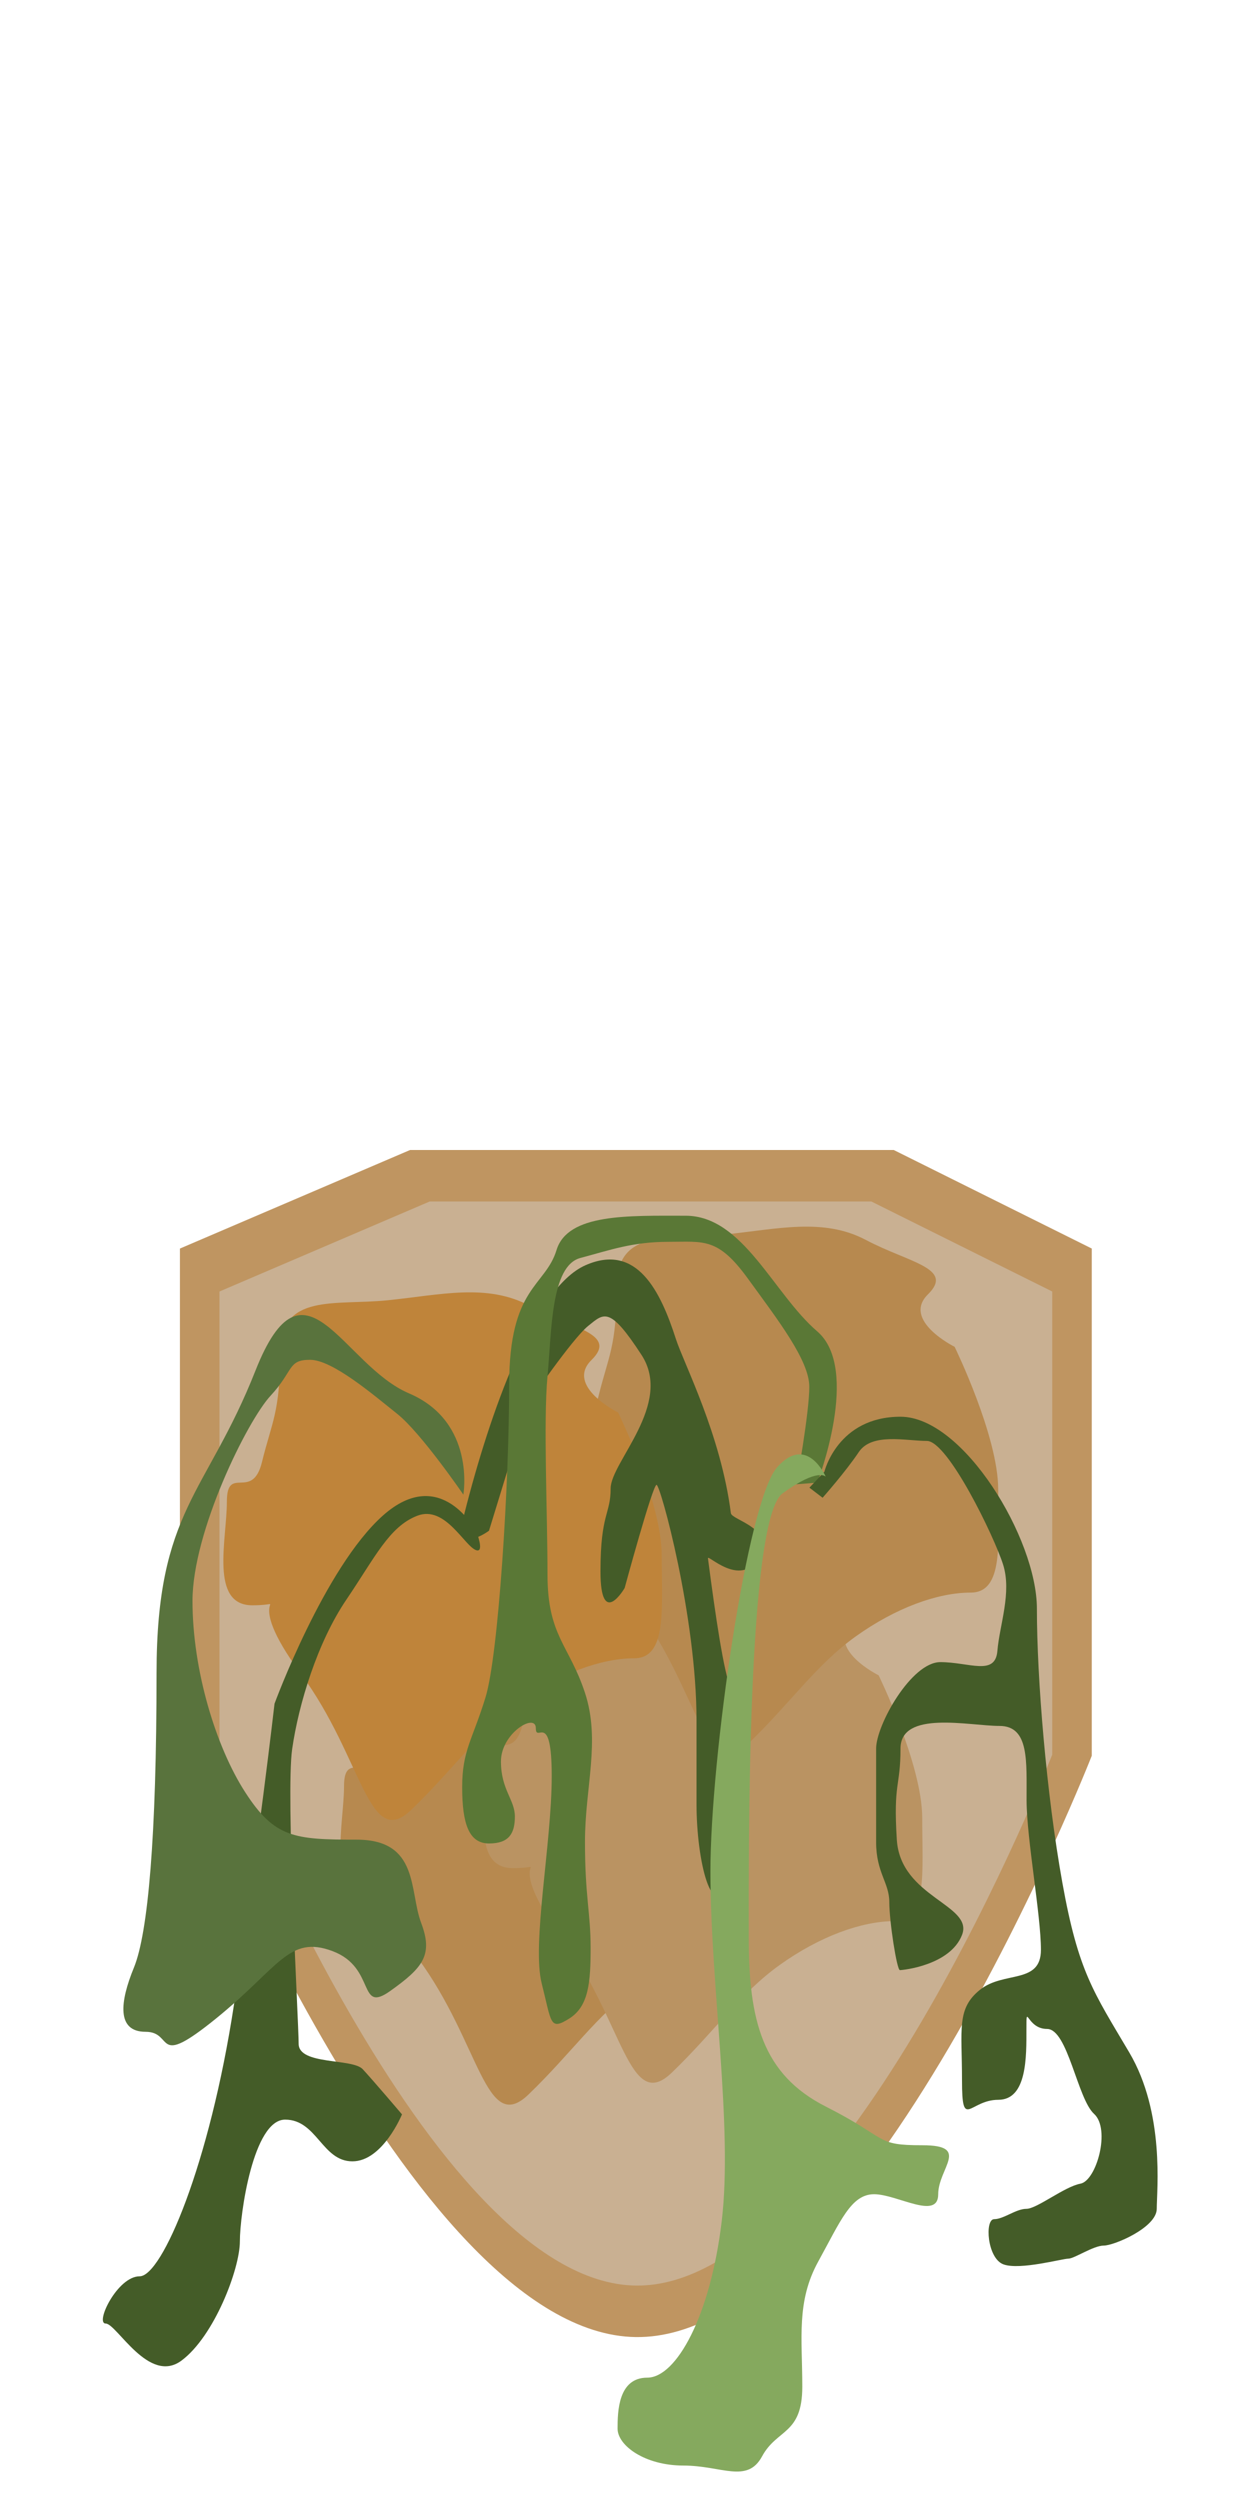 <?xml version="1.0" encoding="UTF-8" standalone="no"?>
<svg width="50px" height="100px" viewBox="0 0 50 100" version="1.1" xmlns="http://www.w3.org/2000/svg" xmlns:xlink="http://www.w3.org/1999/xlink">
    <!-- Generator: Sketch 40.3 (33839) - http://www.bohemiancoding.com/sketch -->
    <title>elkhorn_hero</title>
    <desc>Created with Sketch.</desc>
    <defs></defs>
    <g id="Page-1" stroke="none" stroke-width="1" fill="none" fill-rule="evenodd">
        <g id="elkhorn_hero">
            <g id="Group-14" transform="translate(4, 46)">
                <path d="M3.197,3.942 L12.402,0 L31.75,0 L39.671,3.942 L39.671,24.23 C39.671,24.23 30.516,47.602 21.434,47.483 C12.352,47.364 3.197,23.752 3.197,23.752 L3.197,3.942 Z" id="Rectangle-32" fill="#BF9561"></path>
                <path d="M4.78,5.66 L13.186,2.06 L30.855,2.06 L38.089,5.66 L38.089,24.187 C38.089,24.187 29.728,45.532 21.434,45.423 C13.14,45.315 4.78,23.751 4.78,23.751 L4.78,5.66 Z" id="Rectangle-32" fill="#C9B092"></path>
                <path d="M9.761,25.454 C9.761,26.957 9.063,29.601 10.78,29.601 C12.496,29.601 10.233,28.962 12.722,32.338 C15.21,35.715 15.418,39.441 17.143,37.777 C18.868,36.113 19.878,34.6 21.461,33.469 C23.044,32.338 24.721,31.721 26.051,31.721 C27.381,31.721 27.154,29.737 27.154,27.596 C27.154,25.454 25.411,21.889 25.411,21.889 C25.411,21.889 23.283,20.834 24.347,19.787 C25.411,18.741 23.575,18.521 21.868,17.618 C20.161,16.714 18.334,17.18 16.202,17.399 C14.07,17.618 11.892,17.095 11.892,19.492 C11.892,21.889 11.553,22.279 11.166,23.866 C10.78,25.454 9.761,23.951 9.761,25.454 Z" id="Path-67" fill="#B7894F"></path>
                <path d="M15.496,24.578 C15.496,26.081 14.798,28.725 16.514,28.725 C18.231,28.725 15.968,28.086 18.456,31.462 C20.944,34.839 21.152,38.565 22.877,36.901 C24.602,35.237 25.612,33.724 27.196,32.593 C28.779,31.462 30.456,30.845 31.785,30.845 C33.115,30.845 32.889,28.861 32.889,26.72 C32.889,24.578 31.146,21.013 31.146,21.013 C31.146,21.013 29.017,19.958 30.082,18.911 C31.146,17.865 29.31,17.645 27.603,16.742 C25.896,15.838 24.069,16.304 21.937,16.523 C19.805,16.742 17.627,16.219 17.627,18.616 C17.627,21.013 17.288,21.403 16.901,22.99 C16.514,24.578 15.496,23.075 15.496,24.578 Z" id="Path-67" fill="#BA9362"></path>
                <path d="M18.535,11.438 C18.535,12.941 17.837,15.584 19.554,15.584 C21.27,15.584 19.008,14.945 21.496,18.322 C23.984,21.699 24.192,25.424 25.917,23.76 C27.642,22.096 28.652,20.584 30.235,19.453 C31.818,18.322 33.495,17.704 34.825,17.704 C36.155,17.704 35.928,15.72 35.928,13.579 C35.928,11.438 34.185,7.873 34.185,7.873 C34.185,7.873 32.057,6.817 33.121,5.771 C34.185,4.725 32.349,4.505 30.642,3.601 C28.935,2.698 27.108,3.163 24.976,3.382 C22.844,3.601 20.666,3.079 20.666,5.476 C20.666,7.873 20.327,8.262 19.94,9.85 C19.554,11.438 18.535,9.935 18.535,11.438 Z" id="Path-67" fill="#B7894F"></path>
                <path d="M5.075,14.066 C5.075,15.569 4.377,18.212 6.093,18.212 C7.81,18.212 5.547,17.573 8.035,20.95 C10.523,24.327 10.731,28.052 12.456,26.388 C14.181,24.725 15.191,23.212 16.775,22.081 C18.358,20.95 20.035,20.332 21.364,20.332 C22.694,20.332 22.468,18.348 22.468,16.207 C22.468,14.066 20.725,10.501 20.725,10.501 C20.725,10.501 18.596,9.445 19.661,8.399 C20.725,7.353 18.889,7.133 17.182,6.229 C15.474,5.326 13.648,5.791 11.516,6.01 C9.384,6.229 7.206,5.707 7.206,8.104 C7.206,10.501 6.867,10.89 6.48,12.478 C6.093,14.066 5.075,12.563 5.075,14.066 Z" id="Path-67" fill="#BF843A"></path>
                <path d="M14.58,14.528 C15.589,10.534 17.351,5.524 19.416,4.611 C21.48,3.698 22.425,5.662 23.035,7.558 C23.35,8.537 24.835,11.381 25.235,14.528 C25.27,14.809 27.079,15.141 26.345,16.331 C25.612,17.521 24.294,16.146 24.318,16.331 C24.633,18.739 24.949,20.866 25.235,21.561 C25.938,23.273 24.84,23.55 25.235,25.111 C25.629,26.672 25.99,27.446 25.235,29.271 C24.48,31.096 23.861,28.406 23.861,26.173 C23.861,23.94 23.861,26.965 23.861,22.817 C23.861,18.669 22.418,13.393 22.262,13.393 C22.106,13.393 20.986,17.521 20.986,17.521 C20.986,17.521 20.019,19.182 20.019,16.855 C20.019,14.528 20.426,14.583 20.426,13.536 C20.426,12.489 22.94,10.165 21.66,8.196 C20.38,6.228 20.162,6.525 19.522,7.041 C18.882,7.558 17.126,10.132 17.126,10.132 L15.56,15.229 C15.56,15.229 14.134,16.294 14.58,14.528 Z" id="Path-68" fill="#445C28"></path>
                <path d="M28.693,13.305 C28.693,13.305 30.447,8.766 28.689,7.255 C26.931,5.743 25.724,2.629 23.425,2.629 C21.126,2.629 18.709,2.534 18.261,4.003 C17.813,5.472 16.367,5.463 16.367,9.384 C16.367,13.305 15.943,20.189 15.42,21.896 C14.897,23.602 14.487,24.016 14.487,25.485 C14.487,26.954 14.757,27.739 15.562,27.739 C16.367,27.739 16.595,27.331 16.595,26.66 C16.595,25.988 16.038,25.589 16.038,24.457 C16.038,23.325 17.433,22.498 17.433,23.126 C17.433,23.754 18.069,22.355 18.069,25.047 C18.069,27.739 17.267,31.748 17.668,33.336 C18.069,34.925 17.984,35.233 18.767,34.744 C19.55,34.254 19.625,33.299 19.625,31.905 C19.625,30.512 19.399,29.863 19.399,27.674 C19.399,25.485 20.031,23.634 19.399,21.713 C18.767,19.792 17.9,19.44 17.9,16.978 C17.9,14.516 17.732,10.854 17.9,9.054 C18.069,7.255 18.027,4.636 19.215,4.319 C20.403,4.003 21.299,3.673 22.731,3.673 C24.163,3.673 24.715,3.487 25.921,5.151 C27.128,6.815 28.372,8.417 28.372,9.473 C28.372,10.528 27.853,13.371 27.853,13.371 L28.693,13.305 Z" id="Path-70" fill="#5A7836"></path>
                <path d="M15.062,15.278 C15.062,15.278 13.648,12.54 11.311,14.627 C8.974,16.714 6.981,22.147 6.981,22.147 C6.981,22.147 6.34,27.76 5.36,34.182 C4.38,40.603 2.478,45.052 1.586,45.052 C0.695,45.052 -0.211,46.942 0.228,46.942 C0.667,46.942 1.948,49.395 3.258,48.425 C4.569,47.454 5.595,44.755 5.595,43.657 C5.595,42.559 6.133,38.785 7.405,38.785 C8.677,38.785 8.88,40.454 10.096,40.454 C11.311,40.454 12.08,38.575 12.08,38.575 C12.08,38.575 10.925,37.216 10.51,36.769 C10.096,36.322 7.946,36.612 7.946,35.751 C7.946,34.89 7.427,25.788 7.686,23.967 C7.946,22.147 8.703,19.685 9.854,17.987 C11.005,16.289 11.572,15.055 12.699,14.627 C13.826,14.2 14.592,15.882 15.062,16.012 C15.38,16.099 15.062,15.278 15.062,15.278 Z" id="Path-71" fill="#445C28"></path>
                <path d="M28.377,13.507 L28.976,12.869 C28.976,12.869 29.504,10.669 32.02,10.669 C34.536,10.669 37.476,15.549 37.476,18.345 C37.476,21.14 37.853,25.736 38.494,29.306 C39.135,32.875 39.738,33.673 41.17,36.097 C42.602,38.521 42.27,41.606 42.27,42.353 C42.27,43.1 40.567,43.823 40.152,43.823 C39.738,43.823 38.973,44.346 38.734,44.346 C38.494,44.346 36.811,44.811 36.146,44.578 C35.482,44.346 35.383,42.767 35.765,42.767 C36.146,42.767 36.638,42.353 37.057,42.353 C37.476,42.353 38.574,41.467 39.217,41.347 C39.861,41.227 40.432,39.164 39.763,38.556 C39.094,37.947 38.71,35.158 37.883,35.158 C37.057,35.158 37.057,34.065 37.057,35.158 C37.057,36.251 37.091,37.992 35.932,37.992 C34.774,37.992 34.48,39.247 34.48,37.202 C34.48,35.158 34.255,34.351 35.201,33.59 C36.146,32.829 37.637,33.382 37.637,31.993 C37.637,30.605 37.069,27.563 37.063,26.017 C37.057,24.472 37.184,23.037 35.979,23.037 C34.774,23.037 32.02,22.394 32.02,23.943 C32.02,25.493 31.727,25.276 31.873,27.59 C32.02,29.905 34.957,30.187 34.48,31.4 C34.004,32.614 32.118,32.805 31.996,32.805 C31.873,32.805 31.572,30.857 31.572,30.082 C31.572,29.306 31.045,28.903 31.045,27.69 L31.045,23.943 C31.045,23.002 32.453,20.485 33.613,20.485 C34.774,20.485 35.813,21.055 35.896,20.033 C35.979,19.011 36.48,17.7 36.122,16.577 C35.765,15.455 33.915,11.637 33.074,11.637 C32.232,11.637 30.873,11.3 30.35,12.085 C29.826,12.869 28.904,13.91 28.904,13.91 L28.377,13.507 Z" id="Path-72" fill="#445C28"></path>
                <path d="M29.03,13.069 C29.03,13.069 28.281,11.338 27.084,12.693 C25.887,14.048 24.417,24.305 24.417,28.863 C24.417,33.421 25.321,39.057 24.869,42.846 C24.417,46.635 23.055,49.106 21.891,49.106 C20.727,49.106 20.703,50.464 20.703,51.144 C20.703,51.824 21.798,52.622 23.333,52.622 C24.867,52.622 25.887,53.359 26.485,52.251 C27.084,51.144 28.092,51.395 28.092,49.465 C28.092,47.535 27.846,46.064 28.733,44.455 C29.62,42.846 30.043,41.769 30.963,41.769 C31.883,41.769 33.528,42.824 33.528,41.774 C33.528,40.723 34.838,39.81 32.901,39.81 C30.963,39.81 31.587,39.558 29.036,38.265 C26.485,36.973 25.95,34.8 25.95,31.502 C25.95,28.203 25.872,14.776 27.302,13.735 C28.733,12.693 29.03,13.069 29.03,13.069 Z" id="Path-73" fill="#85A95E"></path>
                <path d="M14.535,13.786 C14.535,13.786 15.039,10.877 12.363,9.736 C9.687,8.596 8.179,3.862 6.219,8.824 C4.259,13.786 2.262,14.39 2.262,20.926 C2.262,27.461 1.922,31.324 1.357,32.703 C0.791,34.083 0.66,35.272 1.824,35.272 C2.988,35.272 2.117,36.786 4.637,34.744 C7.158,32.703 7.549,31.387 9.302,32.045 C11.056,32.703 10.302,34.571 11.612,33.637 C12.922,32.703 13.331,32.197 12.847,30.918 C12.363,29.639 12.774,27.586 10.264,27.586 C7.754,27.586 6.984,27.509 5.811,25.694 C4.637,23.878 3.7,20.812 3.7,18.036 C3.7,15.26 5.893,10.831 6.824,9.828 C7.754,8.824 7.503,8.392 8.402,8.392 C9.302,8.392 10.941,9.799 11.894,10.559 C12.847,11.32 14.535,13.786 14.535,13.786 Z" id="Path-74" fill="#59733D"></path>
            </g>
        </g>
    </g>
</svg>